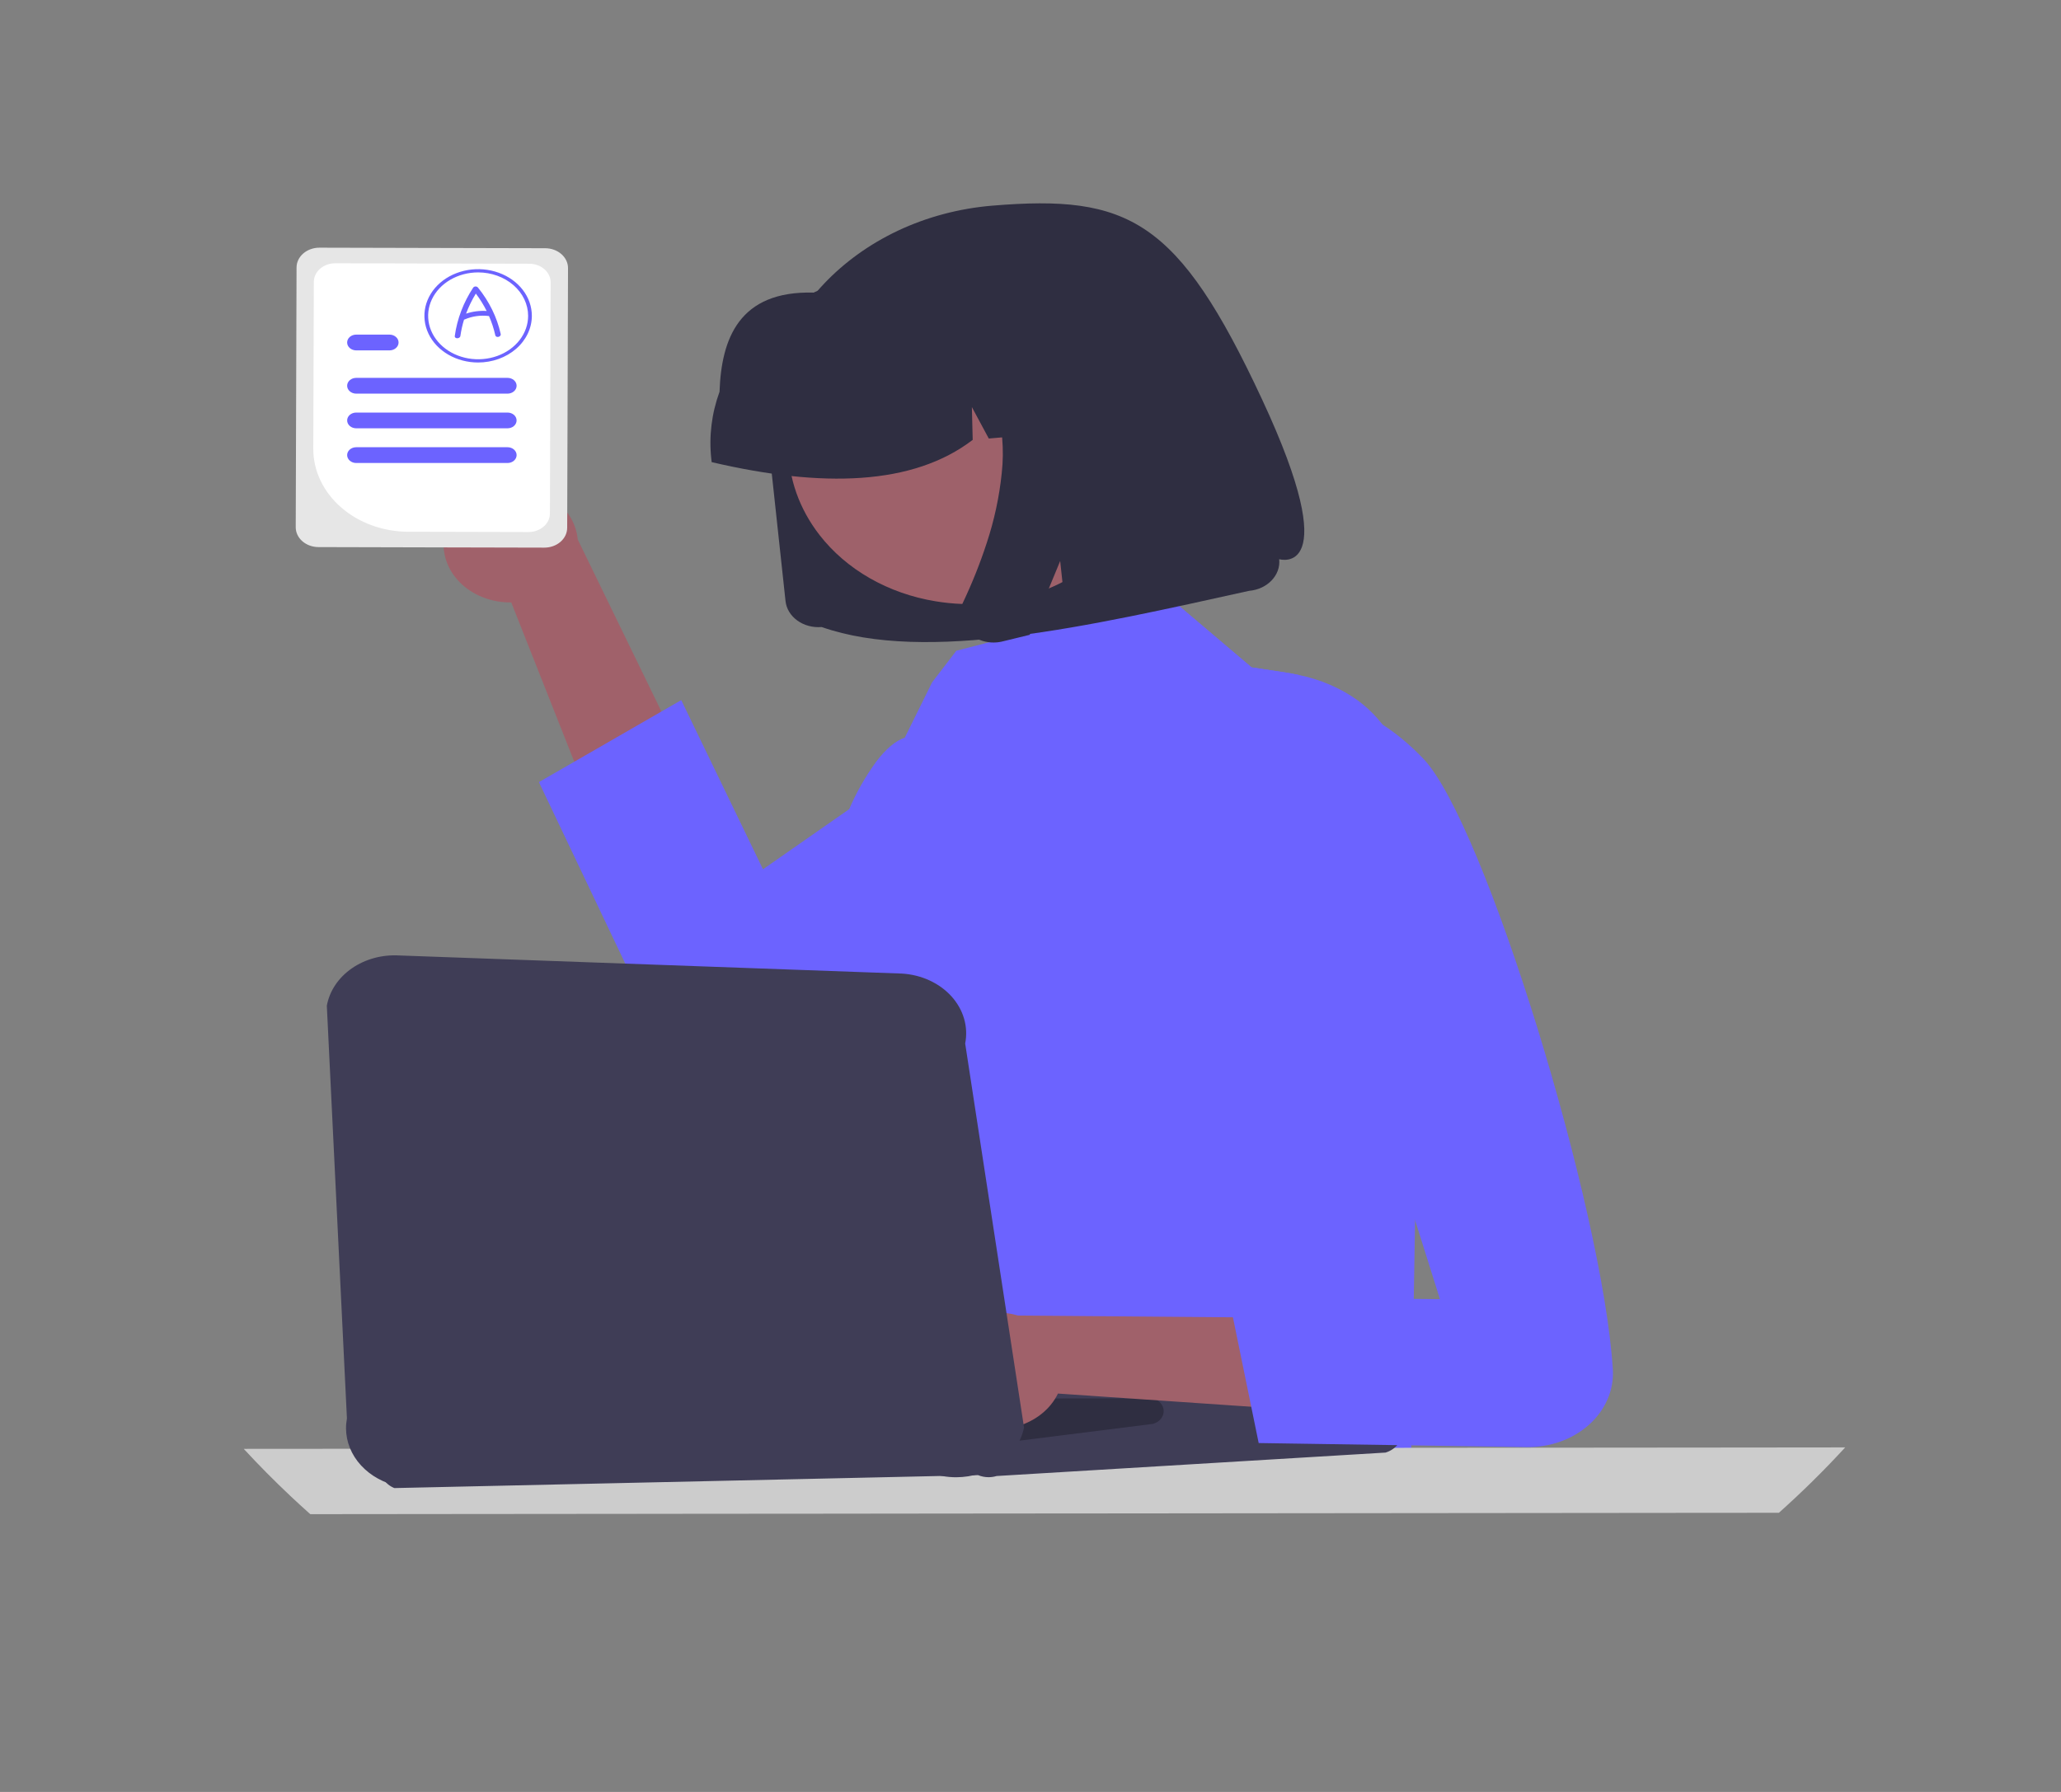 <svg width="184" height="160" viewBox="0 0 184 160" fill="none" xmlns="http://www.w3.org/2000/svg">
<rect x="0" y="0" width="184" height="160" fill="#808080" stroke="none"/>
<path d="M39.681 47.769C39.539 48.517 39.588 49.282 39.823 50.011C40.059 50.74 40.476 51.416 41.044 51.99C41.612 52.564 42.319 53.023 43.114 53.334C43.908 53.645 44.772 53.801 45.644 53.791L60.249 90.717L69.569 85.152L51.578 48.169C51.462 46.898 50.812 45.708 49.754 44.825C48.695 43.942 47.3 43.427 45.834 43.378C44.367 43.328 42.931 43.748 41.797 44.558C40.663 45.367 39.91 46.51 39.681 47.769Z" fill="#A0616A"/>
<path d="M115.915 60.263C109.428 66.675 93.435 77.974 80.259 85.755C77.412 87.437 74.694 88.951 72.233 90.219C70.571 91.075 69.025 91.816 67.633 92.421C66.7 92.825 65.68 93.057 64.638 93.103C63.596 93.149 62.554 93.007 61.578 92.687C60.602 92.367 59.712 91.875 58.965 91.242C58.218 90.61 57.629 89.85 57.236 89.01L48.112 69.834L51.269 68.016L59.052 63.53L60.82 62.514L68.118 77.617L75.814 72.249L80.592 68.916L102.374 53.729L104.252 53.245L108.635 56.961L111.735 59.59L114.65 60.03C115.086 60.096 115.509 60.174 115.915 60.263Z" fill="#6C63FF"/>
<path d="M126.805 80.82L125.988 129.604L59.945 127.958L70.492 107.73C70.416 107.081 75.121 102.525 75.094 101.85C75.013 99.872 76.713 98.04 76.989 95.97C77.552 91.701 74.328 75.58 75.814 72.249C76.447 70.762 77.259 69.337 78.234 67.997C79.079 66.886 79.945 66.139 80.774 65.868L83.216 60.924L85.381 58.102L102.374 53.729L104.252 53.245L108.635 56.961L111.735 59.59L114.65 60.03C115.086 60.096 115.509 60.174 115.915 60.263C117.87 60.655 119.693 61.44 121.237 62.554C126.326 66.31 126.919 73.376 126.805 80.82Z" fill="#6C63FF"/>
<path d="M164.733 129.238C162.871 131.268 160.897 133.214 158.813 135.076L151.671 135.081L113.266 135.118L106.352 135.125L101.755 135.13L94.917 135.135L89.657 135.139L79.941 135.149L74.21 135.156L62.142 135.165L56.381 135.172L40.418 135.186L30.39 135.196L27.7 135.198C27.101 134.667 26.512 134.127 25.932 133.58C24.486 132.218 23.096 130.814 21.76 129.367L27.331 129.363L31.127 129.36L39.914 129.351L56.871 129.337L62.602 129.332L64.92 129.33H64.928L66.747 129.327L67.562 129.325L69.649 129.323H70.531L76.72 129.318L90.069 129.304L95.943 129.299L101.568 129.295L106.842 129.29L114.408 129.283L154.82 129.248L164.733 129.238Z" fill="#CCCCCC"/>
<path d="M73.362 55.987L73.347 55.989C72.566 56.052 71.788 55.843 71.185 55.408C70.581 54.973 70.201 54.347 70.129 53.668L68.589 39.391C68.311 36.834 68.626 34.254 69.519 31.804C71.267 27.024 75.071 23.014 80.138 20.61C82.755 19.372 85.633 18.608 88.599 18.362C100.732 17.358 105.166 19.554 112.66 35.632C120.155 51.71 114.202 49.93 114.202 49.93C114.24 50.274 114.197 50.621 114.077 50.951C113.841 51.594 113.328 52.133 112.646 52.455C112.296 52.62 111.911 52.722 111.515 52.755C97.171 55.923 82.697 59.257 73.359 55.988L73.362 55.987Z" fill="#2F2E41"/>
<path d="M100.06 31.89C101.86 34.205 102.831 36.931 102.849 39.725C102.868 42.519 101.933 45.255 100.162 47.587C98.392 49.919 95.866 51.743 92.903 52.829C89.941 53.915 86.674 54.213 83.516 53.687C81.426 53.344 79.434 52.645 77.657 51.629C75.88 50.613 74.353 49.3 73.164 47.768C71.367 45.454 70.399 42.73 70.382 39.938C70.364 37.147 71.299 34.414 73.067 32.083C74.835 29.753 77.358 27.929 80.317 26.843C83.276 25.756 86.539 25.455 89.695 25.978C91.787 26.318 93.781 27.016 95.56 28.031C97.339 29.046 98.869 30.358 100.06 31.891L100.06 31.89Z" fill="#9E616A"/>
<path d="M63.503 40.977C63.282 38.955 63.532 36.914 64.238 34.977C64.401 30.238 65.984 25.946 72.636 26.126C74.692 25.154 76.953 24.552 79.282 24.354L82.57 24.072C82.606 24.069 82.644 24.066 82.68 24.063C84.958 23.879 87.255 24.086 89.44 24.673C91.625 25.26 93.656 26.216 95.416 27.485C97.177 28.754 98.632 30.311 99.7 32.069C100.767 33.827 101.425 35.75 101.637 37.729L101.668 38.015L94.713 38.605L91.72 33.04L91.868 38.848L88.276 39.155L86.766 36.347L86.84 39.275C81.507 43.356 73.419 43.57 63.537 41.264L63.503 40.977Z" fill="#2F2E41"/>
<path d="M85.749 54.525C85.69 54.996 85.784 55.471 86.021 55.897C86.14 56.116 86.293 56.319 86.477 56.5C86.635 56.654 86.812 56.792 87.007 56.91C87.583 57.258 88.283 57.417 88.982 57.358C89.026 57.354 89.069 57.349 89.112 57.344C89.156 57.339 89.199 57.332 89.242 57.325C89.286 57.319 89.329 57.311 89.372 57.302C89.415 57.293 89.458 57.283 89.501 57.273L91.929 56.682L94.649 50.092L95.273 55.875L106.31 53.205L103.664 28.665L84.851 30.275L85.367 30.707C87.082 32.157 88.302 33.989 88.895 36.003C89.483 38.043 89.665 40.157 89.432 42.25C89.214 44.368 88.763 46.462 88.085 48.504C87.494 50.313 86.784 52.09 85.958 53.828C85.851 54.05 85.781 54.285 85.749 54.525Z" fill="#2F2E41"/>
<path d="M88.258 131.898C87.934 131.897 87.615 131.835 87.323 131.714L35.206 132.869C34.806 132.705 34.473 132.438 34.251 132.106C34.029 131.773 33.928 131.39 33.961 131.007C33.995 130.623 34.162 130.258 34.44 129.959C34.718 129.659 35.093 129.44 35.517 129.331L69.614 120.497C69.967 120.406 70.341 120.393 70.701 120.461L123.442 126.046C123.909 126.134 124.33 126.352 124.641 126.667C124.951 126.982 125.135 127.377 125.164 127.791C125.192 128.205 125.064 128.616 124.798 128.961C124.533 129.305 124.144 129.565 123.693 129.7L88.972 131.793C88.742 131.862 88.501 131.897 88.258 131.898Z" fill="#3F3D56"/>
<path d="M90.175 128.745C89.939 128.745 89.708 128.693 89.503 128.593L47.176 130.311C46.936 130.194 46.741 130.017 46.619 129.803C46.496 129.588 46.45 129.347 46.488 129.11C46.525 128.872 46.644 128.65 46.829 128.473C47.014 128.295 47.256 128.17 47.523 128.113L62.847 124.882C63.086 124.832 63.336 124.838 63.571 124.9L102.92 124.859C103.2 124.934 103.445 125.084 103.62 125.289C103.795 125.493 103.89 125.741 103.891 125.995C103.892 126.25 103.799 126.498 103.626 126.703C103.453 126.909 103.209 127.061 102.929 127.137L90.584 128.691C90.452 128.727 90.314 128.745 90.175 128.745Z" fill="#2F2E41"/>
<path d="M85.72 126.785C86.452 127.196 87.279 127.461 88.143 127.564C89.007 127.667 89.886 127.603 90.718 127.379C91.551 127.154 92.317 126.774 92.962 126.264C93.606 125.755 94.115 125.129 94.451 124.43L139.253 127.488L137.087 117.844L90.877 117.462C89.489 117.049 87.974 117.092 86.621 117.585C85.267 118.077 84.168 118.984 83.532 120.133C82.896 121.282 82.768 122.594 83.171 123.82C83.574 125.046 84.481 126.101 85.72 126.785Z" fill="#A0616A"/>
<path d="M112.181 63.982C112.181 63.982 118.949 59.278 127.071 67.745C132.547 73.455 143.113 107.976 143.989 122.281C144.044 123.186 143.884 124.091 143.517 124.94C143.151 125.789 142.587 126.563 141.861 127.213C141.134 127.864 140.261 128.377 139.296 128.721C138.33 129.064 137.294 129.231 136.251 129.21L112.371 128.849L109.701 115.807L128.554 116.001L112.181 63.982Z" fill="#6C63FF"/>
<path d="M85.359 131.903C84.54 131.902 83.729 131.76 82.974 131.483L34.668 132.441C33.393 131.979 32.335 131.157 31.664 130.108C30.994 129.058 30.75 127.843 30.973 126.659L29.178 89.799C29.416 88.483 30.213 87.292 31.413 86.461C32.612 85.63 34.127 85.221 35.657 85.313L80.504 86.929C81.365 86.978 82.204 87.184 82.968 87.533C83.731 87.882 84.401 88.367 84.936 88.955C85.47 89.544 85.855 90.224 86.068 90.95C86.28 91.677 86.314 92.434 86.168 93.172L91.422 127.458C91.175 128.701 90.432 129.827 89.323 130.64C88.214 131.453 86.81 131.9 85.359 131.903Z" fill="#3F3D56"/>
<path d="M48.678 22.164L28.519 22.115C27.978 22.114 27.46 22.3 27.076 22.631C26.693 22.962 26.477 23.412 26.475 23.881L26.402 47.075C26.401 47.544 26.614 47.994 26.994 48.327C27.375 48.659 27.892 48.847 28.432 48.849L39.615 48.877L48.594 48.898C49.135 48.899 49.653 48.713 50.036 48.382C50.419 48.051 50.634 47.601 50.636 47.132L50.641 45.76L50.711 23.94C50.712 23.47 50.499 23.02 50.118 22.687C49.737 22.354 49.219 22.166 48.678 22.164Z" fill="#E6E6E6"/>
<path d="M47.257 23.55L29.932 23.507C29.426 23.507 28.94 23.68 28.581 23.99C28.223 24.3 28.02 24.721 28.018 25.161L27.969 40.073C27.966 42.031 28.856 43.911 30.446 45.299C32.035 46.688 34.194 47.472 36.448 47.48L39.739 47.487L47.181 47.505C47.687 47.506 48.173 47.333 48.532 47.023C48.891 46.713 49.093 46.292 49.095 45.852L49.101 44.351L49.16 25.212C49.161 24.773 48.962 24.351 48.605 24.039C48.248 23.727 47.763 23.551 47.257 23.55Z" fill="white"/>
<path d="M45.311 33.739H31.802C31.696 33.739 31.591 33.757 31.492 33.792C31.394 33.828 31.305 33.88 31.229 33.945C31.154 34.011 31.094 34.088 31.053 34.174C31.013 34.259 30.992 34.351 30.992 34.443C30.992 34.536 31.013 34.627 31.053 34.713C31.094 34.798 31.154 34.876 31.229 34.941C31.305 35.007 31.394 35.059 31.492 35.094C31.591 35.129 31.696 35.148 31.802 35.148H45.311C45.526 35.148 45.732 35.073 45.884 34.941C46.036 34.809 46.122 34.63 46.122 34.443C46.122 34.256 46.036 34.077 45.884 33.945C45.732 33.813 45.526 33.739 45.311 33.739Z" fill="#6C63FF"/>
<path d="M34.772 29.877H31.802C31.587 29.877 31.381 29.951 31.229 30.083C31.077 30.215 30.992 30.394 30.992 30.581C30.992 30.768 31.077 30.947 31.229 31.079C31.381 31.211 31.587 31.286 31.802 31.286H34.772C34.987 31.286 35.193 31.211 35.346 31.079C35.498 30.947 35.583 30.768 35.583 30.581C35.583 30.394 35.498 30.215 35.346 30.083C35.193 29.951 34.987 29.877 34.772 29.877Z" fill="#6C63FF"/>
<path d="M45.311 39.932H31.802C31.587 39.932 31.381 40.006 31.229 40.138C31.077 40.27 30.992 40.449 30.992 40.636C30.992 40.823 31.077 41.002 31.229 41.134C31.381 41.267 31.587 41.341 31.802 41.341H45.311C45.526 41.341 45.732 41.267 45.884 41.134C46.036 41.002 46.122 40.823 46.122 40.636C46.122 40.449 46.036 40.27 45.884 40.138C45.732 40.006 45.526 39.932 45.311 39.932Z" fill="#6C63FF"/>
<path d="M45.311 36.837H31.802C31.588 36.837 31.382 36.911 31.23 37.042C31.078 37.174 30.993 37.353 30.993 37.54C30.993 37.726 31.078 37.905 31.23 38.037C31.382 38.169 31.588 38.243 31.802 38.243H45.311C45.525 38.243 45.731 38.169 45.883 38.037C46.035 37.905 46.12 37.726 46.12 37.54C46.12 37.353 46.035 37.174 45.883 37.042C45.731 36.911 45.525 36.837 45.311 36.837Z" fill="#6C63FF"/>
<path d="M42.686 32.368C41.737 32.368 40.81 32.123 40.021 31.665C39.233 31.207 38.618 30.557 38.255 29.795C37.892 29.034 37.797 28.196 37.982 27.388C38.167 26.579 38.624 25.837 39.295 25.254C39.965 24.671 40.82 24.274 41.75 24.114C42.681 23.953 43.645 24.035 44.521 24.351C45.398 24.666 46.147 25.2 46.674 25.886C47.201 26.571 47.482 27.376 47.482 28.201C47.48 29.305 46.975 30.364 46.076 31.146C45.176 31.927 43.957 32.366 42.686 32.368ZM42.686 24.323C41.803 24.323 40.94 24.551 40.206 24.977C39.473 25.403 38.901 26.008 38.563 26.717C38.225 27.425 38.137 28.205 38.309 28.957C38.481 29.709 38.906 30.4 39.53 30.942C40.154 31.485 40.95 31.854 41.815 32.004C42.681 32.153 43.578 32.076 44.394 31.783C45.209 31.489 45.906 30.992 46.397 30.355C46.887 29.717 47.149 28.968 47.149 28.201C47.147 27.173 46.677 26.187 45.84 25.46C45.003 24.733 43.869 24.324 42.686 24.323Z" fill="#6C63FF"/>
<path d="M44.7 29.815C44.369 28.329 43.679 26.92 42.676 25.683C42.653 25.651 42.621 25.624 42.583 25.606C42.546 25.588 42.503 25.578 42.46 25.578C42.416 25.578 42.374 25.588 42.336 25.606C42.298 25.624 42.267 25.651 42.244 25.683C41.37 27.011 40.812 28.477 40.602 29.996C40.563 30.273 41.063 30.27 41.102 29.996C41.172 29.503 41.281 29.016 41.429 28.537C41.448 28.534 41.467 28.529 41.485 28.523C42.15 28.233 42.901 28.126 43.637 28.218C43.644 28.219 43.65 28.218 43.656 28.218C43.899 28.774 44.087 29.347 44.218 29.93C44.279 30.204 44.761 30.088 44.7 29.815ZM41.609 28.005C41.839 27.386 42.131 26.787 42.482 26.213C42.854 26.706 43.177 27.227 43.447 27.768C42.822 27.727 42.194 27.808 41.609 28.005Z" fill="#6C63FF"/>
</svg>
